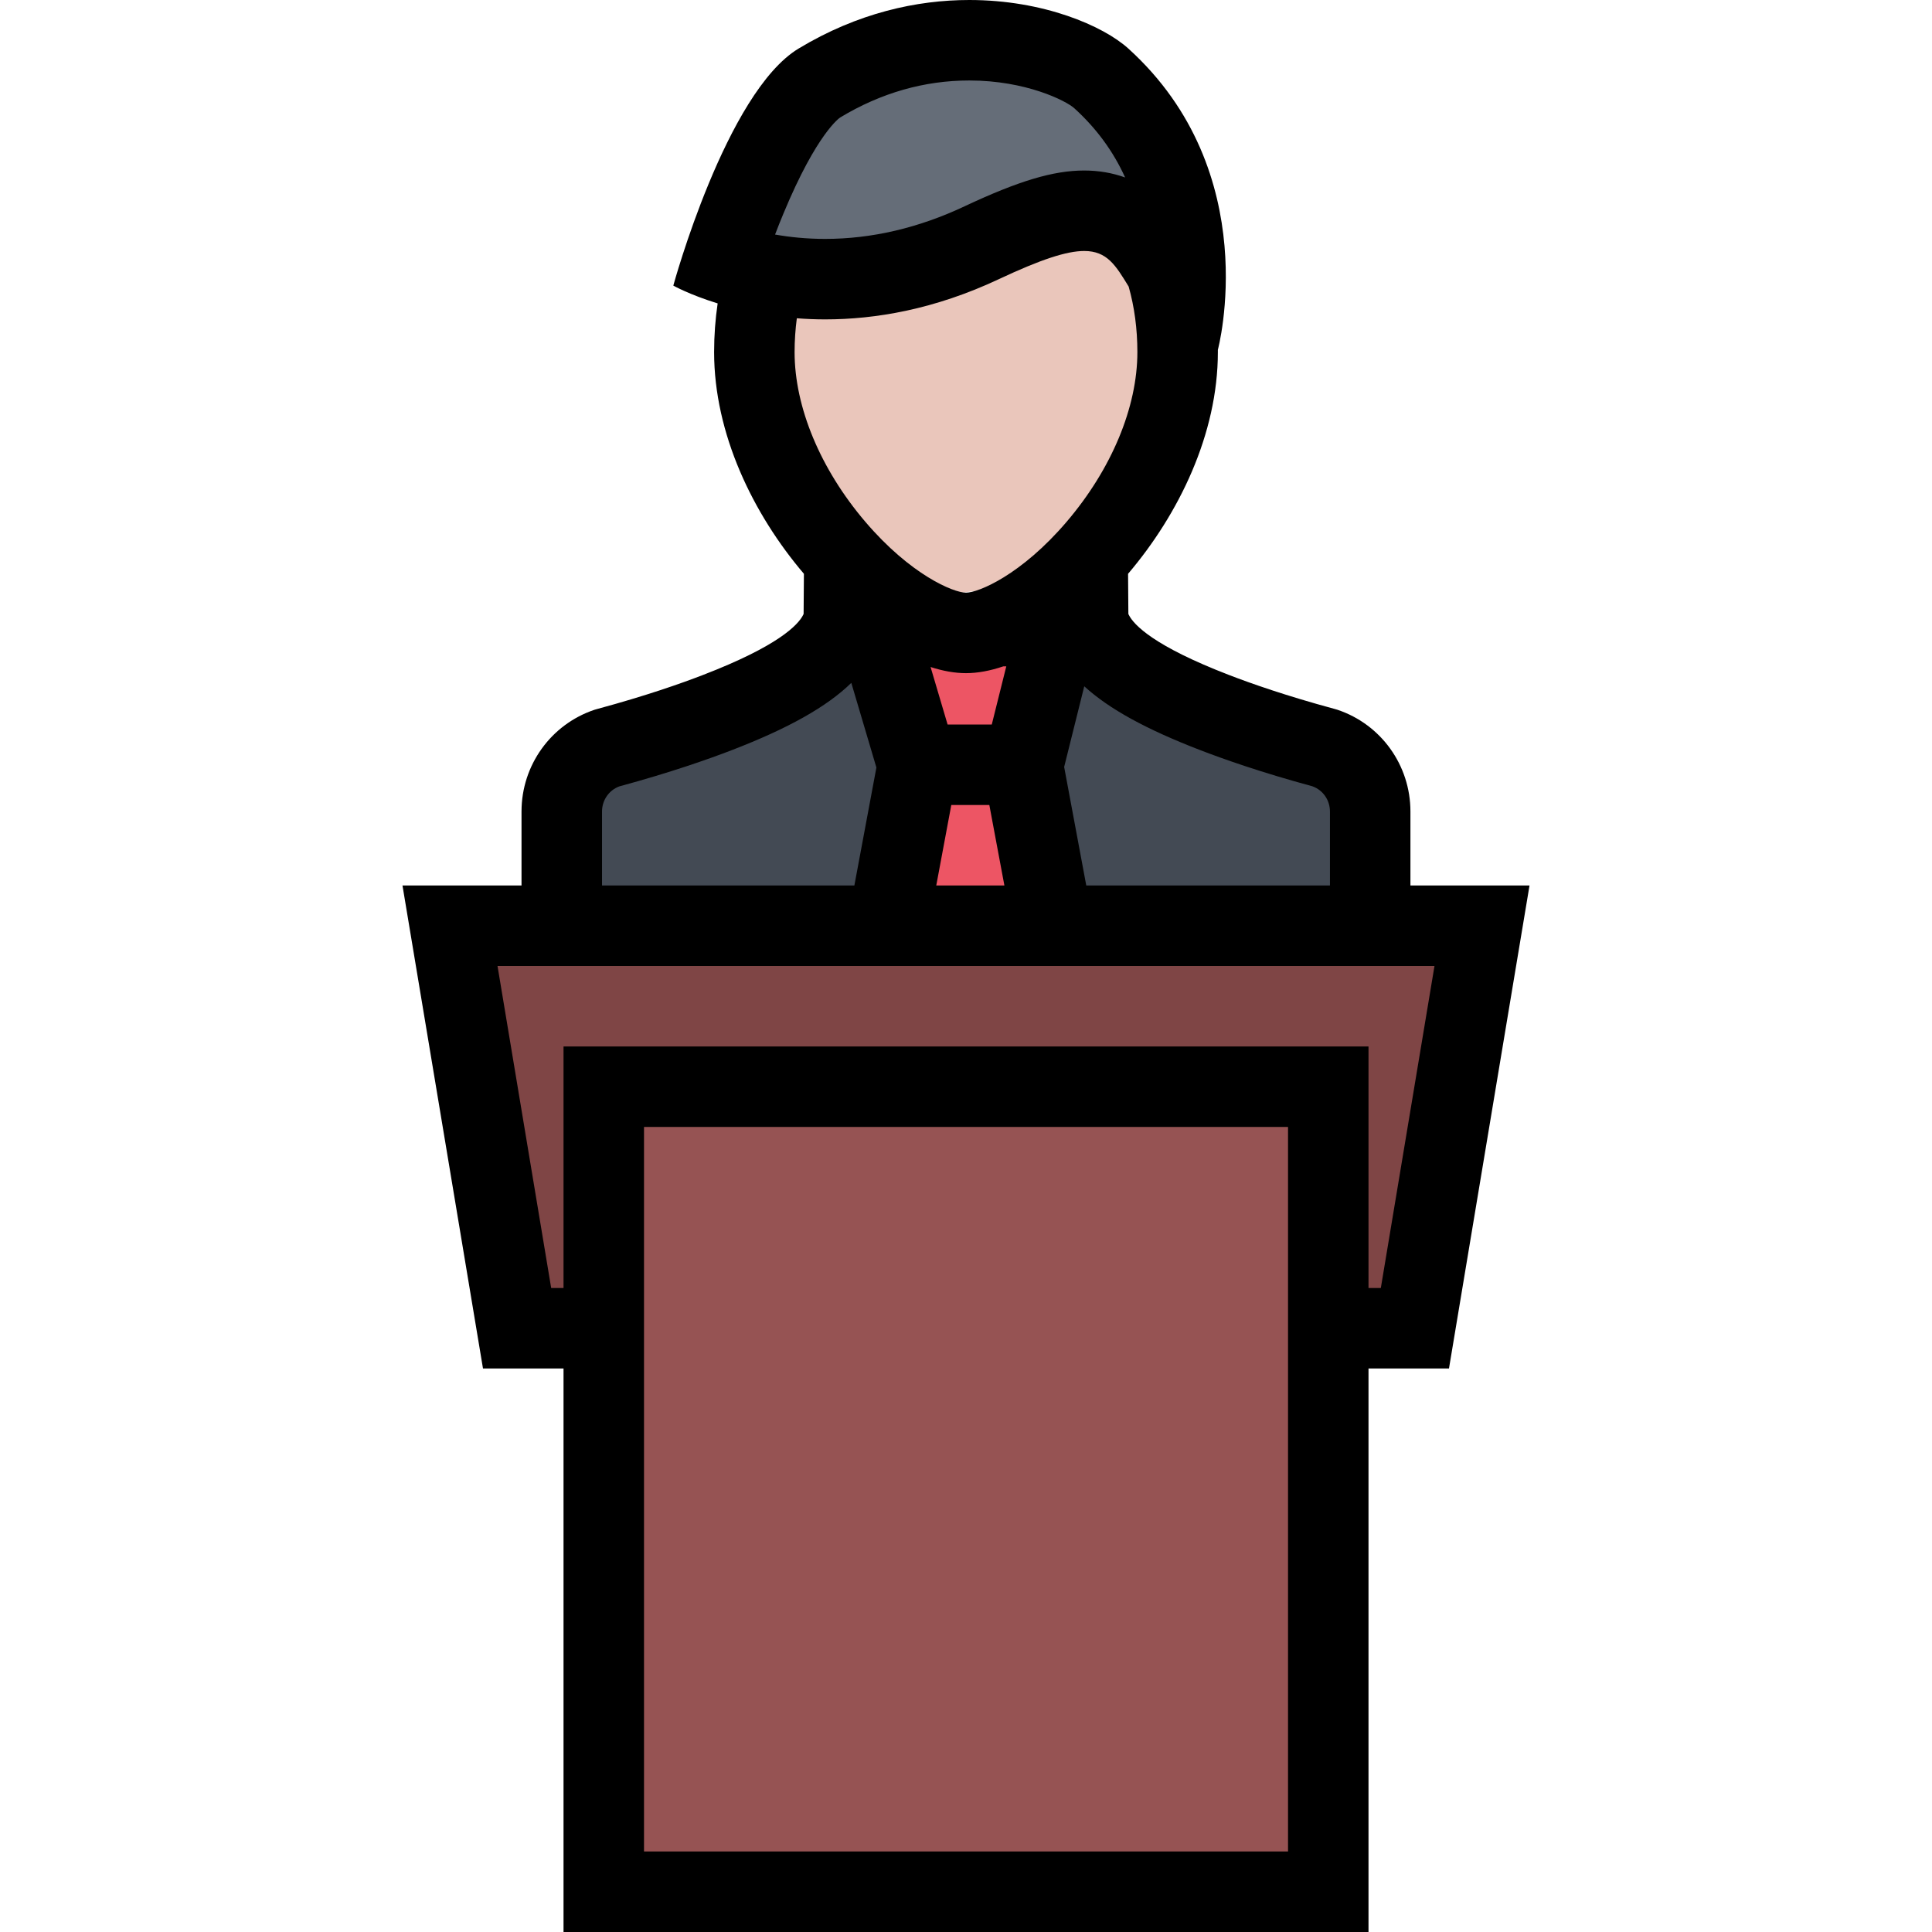 <?xml version="1.0" encoding="utf-8"?>
<!-- Generator: Adobe Illustrator 16.0.0, SVG Export Plug-In . SVG Version: 6.00 Build 0)  -->
<!DOCTYPE svg PUBLIC "-//W3C//DTD SVG 1.1//EN" "http://www.w3.org/Graphics/SVG/1.1/DTD/svg11.dtd">
<svg version="1.1" id="Layer_1" xmlns="http://www.w3.org/2000/svg" xmlns:xlink="http://www.w3.org/1999/xlink" x="0px" y="0px"
	 width="512px" height="512px" viewBox="0 0 512 512" enable-background="new 0 0 512 512" xml:space="preserve">
<g id="presentation_1_">
	<polygon fill="#7F4545" points="117.996,242 139.996,355 160.996,355 158.996,285.5 349.996,285.5 358.996,349 377.996,349 
		394.996,242 	"/>
	<rect x="159.129" y="290.031" fill="#965353" width="189.867" height="215.969"/>
	<polygon fill="#434A54" points="362.527,210.594 314.652,184.219 290.777,169.625 257.488,182.141 222.512,174.75 196.902,191.281 
		165.035,199.266 148.824,226.797 161.066,246.484 214.41,239.453 299.73,241.578 336.402,242.281 362.496,246.484 	"/>
	<polygon fill="#ED5564" points="237.355,241.609 280.199,241.609 273.559,205.969 289.23,164.812 232.418,160.891 239.605,198.766 
			"/>
	<polygon fill="#EAC6BB" points="302.559,69.859 280.871,61.188 206.566,77.562 210.434,117.625 245.645,158.141 277.965,154.266 
		306.434,112.797 	"/>
	<polygon fill="#656D78" points="313.168,40.406 272.402,12.859 222.785,21.844 195.824,67.953 211.848,71.469 240.238,71.469 
		285.559,60.141 316.168,64.438 	"/>
	<path d="M405.34,234.656h-31.562v-19.609c0-12.234-7.766-23.078-19.344-26.953l-0.75-0.219
		c-12.828-3.469-22.234-6.781-27.906-8.969c-20.062-7.719-25.281-13.297-26.625-15.938c-0.047-0.094-0.078-0.188-0.125-0.281
		l-0.078-10.625c13.484-15.844,23.797-37.094,23.797-58.75c0-0.203,0-0.406,0-0.625v0.016c0,0,12.594-46.953-23.734-79.844
		C292.34,6.828,276.496,0,256.879,0c-13.836,0-29.539,3.391-45.234,12.859c-19.227,11.609-33.211,62.828-33.211,62.828
		s4.25,2.406,11.75,4.719c-0.609,4.141-0.938,8.438-0.938,12.906c0,21.656,10.312,42.906,23.797,58.75l-0.078,10.625
		c-0.039,0.094-0.078,0.188-0.125,0.281c-1.336,2.641-6.555,8.219-26.625,15.938c-5.656,2.188-15.078,5.5-27.781,8.938l-0.875,0.25
		c-11.57,3.875-19.352,14.719-19.352,26.953v19.609H106.66l21.336,128h21.344V512h213.328V362.656h21.328L405.34,234.656z
		 M318.09,198.797c6.047,2.328,16.094,5.891,29.719,9.578l0.062,0.031c2.75,1,4.578,3.656,4.578,6.641v19.609h-64.578l-5.859-31.406
		l5.328-21.375C293.887,187.875,303.84,193.312,318.09,198.797z M252.105,213.328h10.078l3.992,21.328h-18.055L252.105,213.328z
		 M246.613,176.766c3.281,1.062,6.445,1.625,9.383,1.625c3.094,0,6.422-0.625,9.883-1.797h0.797L262.832,192h-11.711
		L246.613,176.766z M207.621,56.594c8.891-21.438,14.984-25.438,15.047-25.469c10.773-6.5,22.281-9.797,34.211-9.797
		c15.031,0,25.648,5.391,27.805,7.344c5.844,5.297,10.344,11.422,13.484,18.359c-3.391-1.219-7.031-1.844-10.844-1.844
		c-8.188,0-17.359,2.75-31.672,9.469c-12.188,5.75-24.633,8.656-36.984,8.656c-4.914,0-9.375-0.469-13.266-1.156
		C206.09,60.344,206.832,58.484,207.621,56.594z M210.574,93.312c0-3.094,0.211-6.062,0.594-8.969
		c2.398,0.188,4.898,0.297,7.5,0.297c13.211,0,28.938-2.609,46.062-10.672c11.172-5.25,17.984-7.453,22.594-7.453
		c6.078,0,8.344,3.812,11.781,9.422c1.516,5.359,2.312,11.172,2.312,17.375c0,14.594-6.828,31-18.75,44.969
		c-11.984,14.047-23.336,18.781-26.672,18.781s-14.688-4.734-26.672-18.781C217.41,124.312,210.574,107.906,210.574,93.312z
		 M159.543,215.047c0-2.969,1.805-5.594,4.523-6.625l0.156-0.047c13.523-3.672,23.578-7.219,29.664-9.562
		c14.984-5.766,25.219-11.5,31.719-17.844l6.648,22.438l-5.836,31.25h-66.875V215.047z M341.34,490.656H170.668v-192H341.34V490.656
		z M365.934,341.328h-3.266v-64H149.34v64h-3.273L131.848,256h248.305L365.934,341.328z"/>
</g>
</svg>
